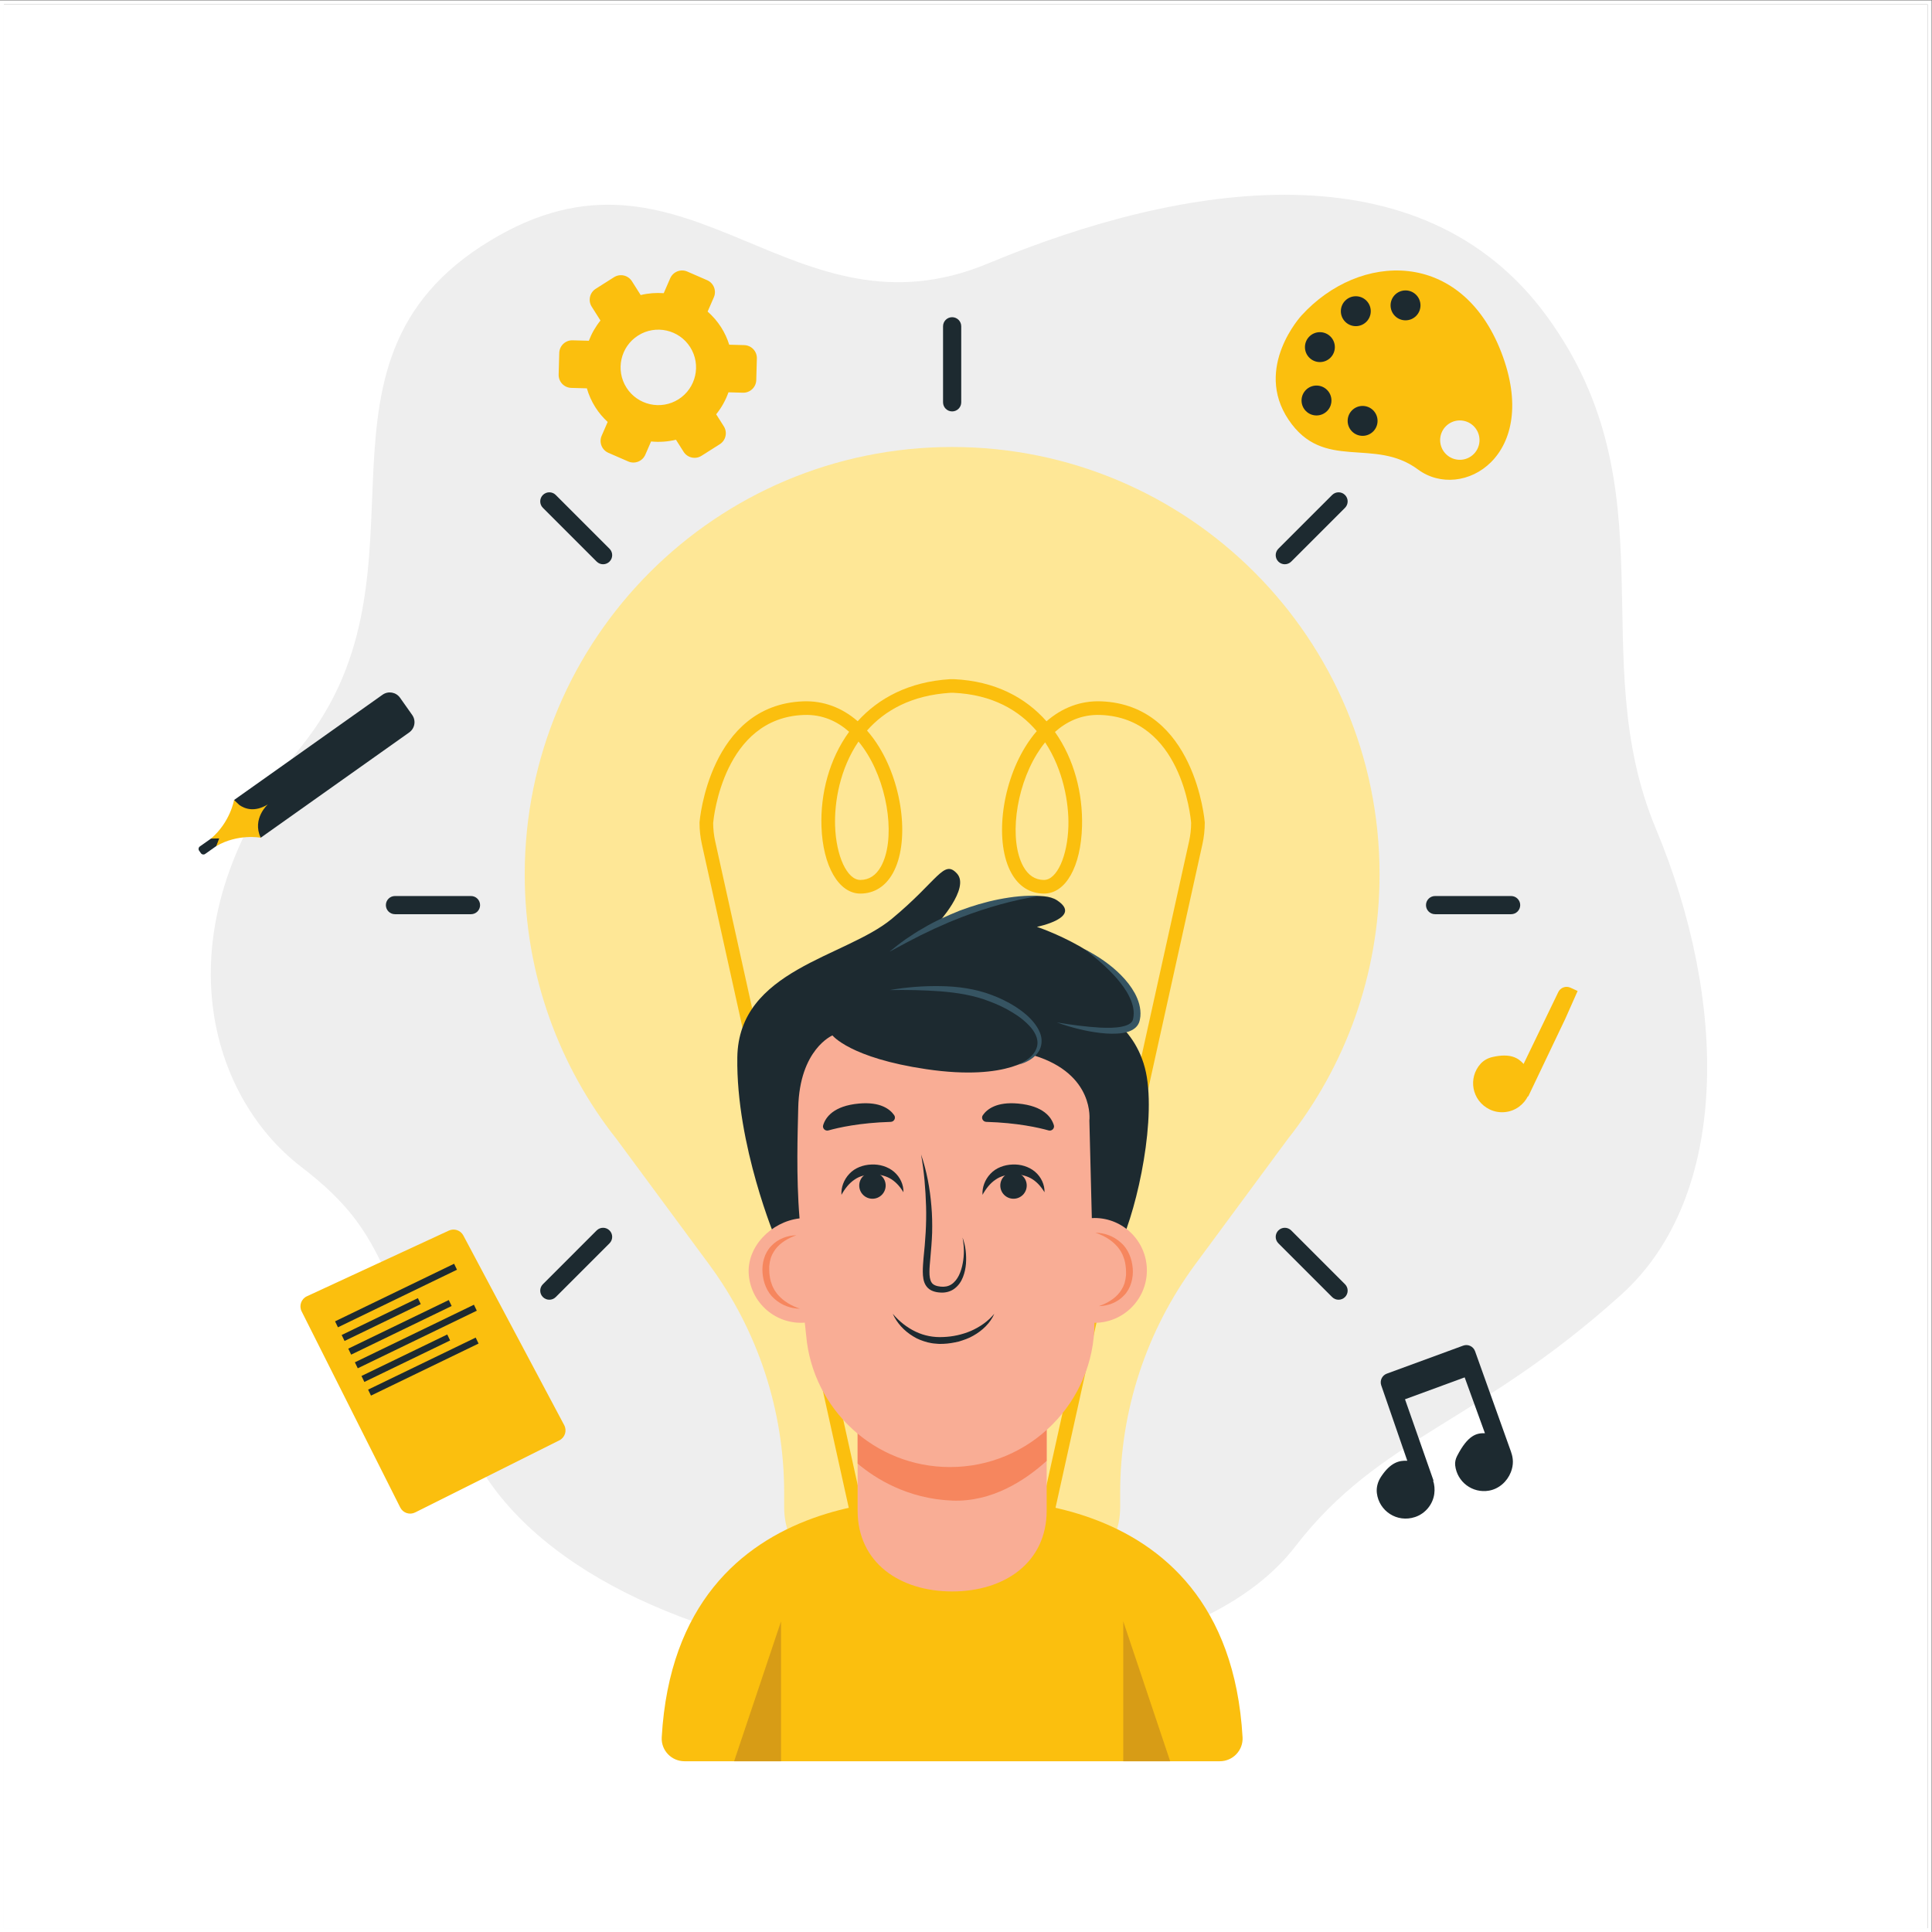 <?xml version="1.0" encoding="UTF-8" standalone="no"?>
<!-- Created with Inkscape (http://www.inkscape.org/) -->

<svg
   version="1.1"
   id="svg2"
   width="668"
   height="668"
   viewBox="0 0 668 668"
   sodipodi:docname="about.eps"
   xmlns:inkscape="http://www.inkscape.org/namespaces/inkscape"
   xmlns:sodipodi="http://sodipodi.sourceforge.net/DTD/sodipodi-0.dtd"
   xmlns="http://www.w3.org/2000/svg"
   xmlns:svg="http://www.w3.org/2000/svg">
  <rect x="0" y="0" width="668" height="668" fill="#808080" stroke="none"/>
  <defs
     id="defs6" />
  <sodipodi:namedview
     id="namedview4"
     pagecolor="#ffffff"
     bordercolor="#000000"
     borderopacity="0.25"
     inkscape:showpageshadow="2"
     inkscape:pageopacity="0.0"
     inkscape:pagecheckerboard="0"
     inkscape:deskcolor="#d1d1d1" />
  <g
     id="g8"
     inkscape:groupmode="layer"
     inkscape:label="ink_ext_XXXXXX"
     transform="matrix(1.333,0,0,-1.333,0,668)">
    <g
       id="g10"
       transform="scale(0.1)">
      <path
         d="M 10,10 H 5000 V 5000 H 10 Z"
         style="fill:#ffffff;fill-opacity:1;fill-rule:nonzero;stroke:none"
         id="path12" />
      <path
         d="M 5010,0 H 0 V 5010 H 5010 V 5 0 m -5,5 V 5 10 5 M 10,5000 V 10 H 5000 V 5000 H 10"
         style="fill:#ffffff;fill-opacity:1;fill-rule:nonzero;stroke:none"
         id="path14" />
      <path
         d="m 1236.23,1220.71 c -266.625,479.1 -211.37,577.19 -455.25,764.16 -243.878,186.98 -373.953,625.97 0,1089.34 373.95,463.38 -45.765,1014.05 516.29,1327.85 495.06,276.4 758.85,-285.44 1265.83,-74.08 506.98,211.37 1124.82,308.92 1450,-138.2 325.17,-447.11 94.85,-880.62 281.83,-1327.73 186.97,-447.13 194.18,-952.62 -89.42,-1208.64 -372.46,-336.23 -626.13,-368.48 -845.46,-653 -380.23,-493.238 -1790.52,-378.64 -2123.82,220.3"
         style="fill:#eeeeee;fill-opacity:1;fill-rule:nonzero;stroke:none"
         id="path16" />
      <path
         d="m 2652.01,580.941 h -364.65 c -89.03,0 -161.2,72.18 -161.2,161.2 v 468.229 h 687.05 V 742.141 c 0,-89.02 -72.17,-161.2 -161.2,-161.2"
         style="fill:#365462;fill-opacity:1;fill-rule:nonzero;stroke:none"
         id="path18" />
      <path
         d="m 2126.16,826.039 h 687.05 v 35.371 h -687.05 v -35.371"
         style="fill:#1d2a30;fill-opacity:1;fill-rule:nonzero;stroke:none"
         id="path20" />
      <path
         d="m 2126.16,767.25 v -25.109 c 0,-3.469 0.3,-6.86 0.52,-10.27 h 686.02 c 0.21,3.41 0.51,6.801 0.51,10.27 v 25.109 h -687.05"
         style="fill:#1d2a30;fill-opacity:1;fill-rule:nonzero;stroke:none"
         id="path22" />
      <path
         d="m 2774.68,637.711 c 9.09,10.668 16.74,22.559 22.82,35.371 h -655.63 c 6.09,-12.812 13.73,-24.703 22.83,-35.371 h 609.98"
         style="fill:#1d2a30;fill-opacity:1;fill-rule:nonzero;stroke:none"
         id="path24" />
      <path
         d="m 3578.33,2743.19 c 0,612.28 -496.36,1108.64 -1108.64,1108.64 -612.29,0 -1108.65,-496.36 -1108.65,-1108.64 0,-259.86 89.44,-498.81 239.17,-687.82 l 238.77,-323.34 c 126.65,-171.5 194.98,-379.08 194.98,-592.27 v -38.12 C 2033.96,989.73 2124.68,899 2236.6,899 h 256.75 40.15 169.36 c 111.92,0 202.64,90.73 202.64,202.64 v 38.11 c 0,213.2 68.34,420.78 194.98,592.28 l 238.78,323.34 -0.07,0.02 c 149.71,189.01 239.14,427.95 239.14,687.8"
         style="fill:#fee796;fill-opacity:1;fill-rule:nonzero;stroke:none"
         id="path26" />
      <path
         d="m 2771.22,2868.93 c -2.07,-78.64 -29.9,-140.09 -63.39,-140.09 h -0.18 c -22.66,0.15 -40.6,11.9 -53.35,34.9 -37.06,66.81 -20.98,200.33 35.1,291.57 6.14,9.98 13.27,20.33 21.47,30.45 47.3,-71.72 61.9,-158.08 60.35,-216.83 z m -521.24,186.38 c 56.08,-91.24 72.16,-224.76 35.1,-291.57 -12.76,-23 -30.7,-34.75 -53.35,-34.9 h -0.19 c -34.02,0 -62.74,61.26 -65.44,139.67 -2.15,62.58 12.41,148.63 60.69,219.34 8.92,-10.77 16.63,-21.87 23.19,-32.54 z M 2657.04,899 h 36.23 l 425.58,1922.5 c 4.05,18.34 6.1,37.14 6.1,55.88 l -0.05,1.32 c -0.23,3.04 -25.5,304.19 -268.94,313.42 -52.03,1.99 -100.56,-16.06 -141.5,-51.82 -54.34,61.68 -133.64,104.42 -240.43,109.31 l -9.78,-0.03 c -106.11,-6.58 -185.13,-48.84 -239.58,-109.07 -40.88,35.62 -89.28,53.5 -141.26,51.61 -243.44,-9.23 -268.71,-310.38 -268.94,-313.42 l -0.05,-1.32 c 0,-18.77 2.06,-37.57 6.12,-55.88 L 2246.1,899 h 36.22 l -427.25,1930.15 c -3.44,15.57 -5.22,31.55 -5.27,47.51 1.28,14.25 27.55,272.25 234.95,280.11 49.51,1.97 88.27,-17.48 117.72,-43.63 -51.84,-71.25 -74.65,-160.93 -71.72,-245.85 3.53,-102.46 44.94,-173.83 100.77,-173.83 h 0.46 c 35.84,0.25 64.9,18.62 84.04,53.12 43.22,77.93 27.11,224.73 -35.91,327.25 -9.61,15.63 -20.04,29.82 -31.2,42.49 46.28,52.43 115.53,91.64 216.43,97.91 l 7.88,0.02 c 100.87,-4.63 169.9,-45.29 215.91,-99.45 -10.65,-12.29 -20.63,-25.96 -29.86,-40.97 -63.02,-102.52 -79.13,-249.32 -35.92,-327.25 19.14,-34.5 48.2,-52.87 84.04,-53.12 56.7,-0.65 96.42,69.75 99.19,174.54 2.25,84.8 -20.17,173.85 -70.25,244.63 29.51,26.39 68.36,46.06 118.29,44.14 208.72,-7.91 233.47,-262.04 234.95,-280.07 -0.04,-15.96 -1.82,-31.95 -5.27,-47.55 L 2657.04,899"
         style="fill:#fbbf0e;fill-opacity:1;fill-rule:nonzero;stroke:none"
         id="path28" />
      <path
         d="m 2469.69,3944.12 c -13.02,0 -23.59,10.56 -23.59,23.58 v 197.22 c 0,13.03 10.57,23.58 23.59,23.58 13.02,0 23.58,-10.55 23.58,-23.58 V 3967.7 c 0,-13.02 -10.56,-23.58 -23.58,-23.58"
         style="fill:#1d2a30;fill-opacity:1;fill-rule:nonzero;stroke:none"
         id="path30" />
      <path
         d="m 3919.54,2639.98 h -197.22 c -13.02,0 -23.58,10.56 -23.58,23.58 0,13.02 10.56,23.58 23.58,23.58 h 197.22 c 13.02,0 23.59,-10.56 23.59,-23.58 0,-13.02 -10.57,-23.58 -23.59,-23.58"
         style="fill:#1d2a30;fill-opacity:1;fill-rule:nonzero;stroke:none"
         id="path32" />
      <path
         d="m 1221.67,2639.98 h -197.22 c -13.02,0 -23.58,10.56 -23.58,23.58 0,13.02 10.56,23.58 23.58,23.58 h 197.22 c 13.02,0 23.57,-10.56 23.57,-23.58 0,-13.02 -10.55,-23.58 -23.57,-23.58"
         style="fill:#1d2a30;fill-opacity:1;fill-rule:nonzero;stroke:none"
         id="path34" />
      <path
         d="m 3471.98,1639.99 c -6.02,0 -12.06,2.3 -16.67,6.91 l -139.46,139.46 c -9.21,9.22 -9.21,24.14 0,33.35 9.22,9.21 24.14,9.21 33.35,0 l 139.46,-139.47 c 9.21,-9.2 9.21,-24.13 0,-33.34 -4.61,-4.61 -10.64,-6.91 -16.68,-6.91"
         style="fill:#1d2a30;fill-opacity:1;fill-rule:nonzero;stroke:none"
         id="path36" />
      <path
         d="m 1564.3,3547.68 c -6.04,0 -12.07,2.31 -16.68,6.91 l -139.45,139.45 c -9.21,9.21 -9.21,24.14 0,33.35 9.2,9.21 24.15,9.21 33.35,0 l 139.45,-139.45 c 9.21,-9.21 9.21,-24.15 0,-33.35 -4.6,-4.6 -10.64,-6.91 -16.67,-6.91"
         style="fill:#1d2a30;fill-opacity:1;fill-rule:nonzero;stroke:none"
         id="path38" />
      <path
         d="m 3332.53,3547.68 c -6.04,0 -12.07,2.31 -16.68,6.91 -9.21,9.2 -9.21,24.14 0,33.35 l 139.46,139.45 c 9.21,9.21 24.13,9.21 33.35,0 9.21,-9.21 9.21,-24.14 0,-33.35 L 3349.2,3554.59 c -4.6,-4.6 -10.64,-6.91 -16.67,-6.91"
         style="fill:#1d2a30;fill-opacity:1;fill-rule:nonzero;stroke:none"
         id="path40" />
      <path
         d="m 1424.84,1639.99 c -6.03,0 -12.06,2.3 -16.67,6.91 -9.21,9.21 -9.21,24.14 0,33.34 l 139.45,139.47 c 9.21,9.21 24.14,9.21 33.35,0 9.21,-9.21 9.21,-24.13 0,-33.35 L 1441.52,1646.9 c -4.6,-4.61 -10.64,-6.91 -16.68,-6.91"
         style="fill:#1d2a30;fill-opacity:1;fill-rule:nonzero;stroke:none"
         id="path42" />
      <path
         d="m 2469.69,1119 c 0,0 -713.33,82.17 -753.29,-613.93 -1.94,-33.738 25.13,-62.148 58.92,-62.148 h 694.37 694.36 c 33.79,0 60.86,28.41 58.93,62.148 -39.97,696.1 -753.29,613.93 -753.29,613.93"
         style="fill:#fbbf0e;fill-opacity:1;fill-rule:nonzero;stroke:none"
         id="path44" />
      <path
         d="M 2025.89,442.922 V 805.879 L 1904.18,442.922 Z"
         style="fill:#d79c16;fill-opacity:1;fill-rule:nonzero;stroke:none"
         id="path46" />
      <path
         d="M 2913.49,442.922 V 805.879 L 3035.2,442.922 Z"
         style="fill:#d79c16;fill-opacity:1;fill-rule:nonzero;stroke:none"
         id="path48" />
      <path
         d="m 2224.51,1557.41 v -464.28 c 0,-135.411 109.77,-209.798 245.18,-209.798 135.41,0 245.17,74.387 245.17,209.798 v 464.28 h -490.35"
         style="fill:#f9ad95;fill-opacity:1;fill-rule:nonzero;stroke:none"
         id="path50" />
      <path
         d="m 2714.86,1357.88 -490.35,-14.11 v -128.84 c 46.07,-38.73 129.24,-91.25 245.18,-95.93 103.03,-4.15 189.04,52.13 245.17,102.99 v 135.89"
         style="fill:#f6865e;fill-opacity:1;fill-rule:nonzero;stroke:none"
         id="path52" />
      <path
         d="m 2012.63,1795.55 c 0,0 -103.61,245.21 -100.16,473.16 3.45,227.95 279.75,259.03 400.63,359.19 120.88,100.15 134.7,155.41 169.23,117.42 34.55,-37.99 -51.8,-131.24 -51.8,-131.24 0,0 241.76,107.07 310.84,62.17 69.07,-44.9 -51.81,-69.08 -51.81,-69.08 0,0 207.22,-68.16 252.12,-191.22 44.89,-123.07 -120.88,-60.9 -120.88,-60.9 l 13.81,44.9 c 0,0 117.98,-44.9 140.16,-183.05 22.16,-138.15 -33.09,-370.37 -77.99,-451.12 -44.9,-80.75 -483.52,-115.28 -483.52,-115.28 l -400.63,145.05"
         style="fill:#1d2a30;fill-opacity:1;fill-rule:nonzero;stroke:none"
         id="path54" />
      <path
         d="m 2838.82,1851.98 c -2.31,0 -4.54,-0.23 -6.82,-0.34 l -6.36,253.3 c 0,0 15.03,120.06 -143.96,168.73 0,0 -61.1,-67.85 -279.05,-35.69 -197.94,29.2 -243.37,87.61 -243.37,87.61 0,0 -85.55,-35.7 -88.8,-188.2 -1.35,-63.43 -5.71,-176.27 3.41,-286.44 -72.9,-8.42 -138.08,-73.32 -131.6,-146.87 6.54,-74.07 71.33,-128.91 145.23,-123.55 2.21,-21.25 3.57,-33.8 3.57,-33.8 h 0.01 c 17.15,-191.02 177.58,-340.75 373.07,-340.75 206.73,0 374.35,167.44 374.65,374.11 l 0.02,-0.01 c 75.08,0 135.95,60.87 135.95,135.96 0,75.07 -60.87,135.94 -135.95,135.94"
         style="fill:#f9ad95;fill-opacity:1;fill-rule:nonzero;stroke:none"
         id="path56" />
      <path
         d="m 2640.65,2249.59 c 10.21,4.31 19.78,9.93 28.23,16.61 8.38,6.76 15.41,15.11 19.04,24.55 3.88,9.27 4.02,19.75 1.15,29.08 -2.93,9.47 -8.44,18.33 -15.16,26.26 -13.6,15.83 -30.82,29 -49.25,39.92 -18.3,11.22 -38,20.28 -58.2,27.87 -40.4,15.81 -83.29,22.53 -127.06,26.04 -43.72,3.17 -87.88,4.14 -132.2,3.24 43.73,7.52 88.22,11.06 132.86,10.26 44.43,-0.67 90.2,-6.88 132.57,-23.05 21.18,-7.95 41.67,-17.89 60.93,-30.02 18.98,-12.48 37.33,-26.76 51.32,-45.63 6.92,-9.39 12.9,-19.99 15.59,-31.99 2.57,-12.06 1.11,-24.95 -4.54,-35.7 -5.76,-10.7 -14.69,-18.72 -24.29,-24.71 -9.62,-6.04 -20.15,-10.28 -30.99,-12.73"
         style="fill:#365462;fill-opacity:1;fill-rule:nonzero;stroke:none"
         id="path58" />
      <path
         d="m 2741.04,2359.24 c 37.89,-6.2 75.84,-11.35 113.46,-13.5 18.74,-0.63 37.71,-1.03 55.17,2.57 8.57,1.8 17.04,4.44 22.59,9.01 2.82,2.22 4.7,4.81 5.85,7.72 0.52,1.3 0.93,3.26 1.37,5.4 0.37,2.04 0.68,4.12 0.84,6.2 1.77,16.79 -3.49,34.38 -11.57,50.47 -7.97,16.32 -19.2,31.26 -31.24,45.53 -24.65,28.2 -53.71,53.1 -84.13,76.52 34.08,-17.65 66.66,-39.27 94.24,-67.18 13.85,-13.85 26.2,-29.51 35.96,-47.18 9.46,-17.63 16.16,-38.18 14.35,-59.79 -0.24,-2.67 -0.67,-5.34 -1.2,-7.99 -0.56,-2.55 -1.11,-5.28 -2.36,-8.44 -2.42,-5.98 -6.63,-11.19 -11.38,-14.8 -9.63,-7.34 -20.21,-10.14 -30.28,-11.92 -20.33,-3.07 -40,-2.14 -59.34,0.14 -38.66,4.57 -76.09,14.39 -112.33,27.24"
         style="fill:#365462;fill-opacity:1;fill-rule:nonzero;stroke:none"
         id="path60" />
      <path
         d="m 2696.35,2687.17 c -34.81,-4.89 -68.68,-12.81 -102.16,-21.91 -33.39,-9.38 -66.35,-20.07 -98.66,-32.55 -16.03,-6.52 -32.34,-12.46 -48.02,-19.85 l -23.83,-10.45 c -7.76,-3.87 -15.59,-7.62 -23.46,-11.31 -15.85,-7.17 -30.97,-15.79 -46.64,-23.53 -15.53,-7.99 -30.54,-16.91 -46.38,-24.75 13.62,11.08 27.46,22.02 41.87,32.17 14.75,9.56 29.12,19.94 44.67,28.29 30.27,18.26 62.7,32.62 95.45,45.93 33.13,12.42 67.13,22.65 101.85,29.43 34.65,6.73 70.09,10.96 105.31,8.53"
         style="fill:#365462;fill-opacity:1;fill-rule:nonzero;stroke:none"
         id="path62" />
      <path
         d="m 2297.25,1936.21 c 0,-18.92 -15.35,-34.27 -34.28,-34.27 -18.93,0 -34.27,15.35 -34.27,34.27 0,18.94 15.34,34.28 34.27,34.28 18.93,0 34.28,-15.34 34.28,-34.28"
         style="fill:#1d2a30;fill-opacity:1;fill-rule:nonzero;stroke:none"
         id="path64" />
      <path
         d="m 2663.14,1936.21 c 0,-18.92 -15.35,-34.27 -34.27,-34.27 -18.94,0 -34.28,15.35 -34.28,34.27 0,18.94 15.34,34.28 34.28,34.28 18.92,0 34.27,-15.34 34.27,-34.28"
         style="fill:#1d2a30;fill-opacity:1;fill-rule:nonzero;stroke:none"
         id="path66" />
      <path
         d="m 2182.58,1912.09 c -1.23,19.21 6.1,39.4 20.63,54.64 14.39,15.72 36.57,23.28 56.99,23.96 20.29,1.07 42.48,-5.03 58.68,-18.79 16.12,-13.75 25.09,-33.86 24.48,-53.11 -9.83,16.3 -22.04,29.15 -36.18,36.61 -14.08,7.42 -29.7,10.28 -46.12,9.58 -16.08,-0.76 -31.51,-4.17 -44.64,-13.49 -13.43,-8.88 -24.64,-22.75 -33.84,-39.4"
         style="fill:#1d2a30;fill-opacity:1;fill-rule:nonzero;stroke:none"
         id="path68" />
      <path
         d="m 2548.47,1912.09 c -1.23,19.21 6.1,39.4 20.63,54.64 14.4,15.72 36.57,23.28 56.99,23.96 20.3,1.07 42.47,-5.03 58.68,-18.79 16.12,-13.75 25.09,-33.86 24.49,-53.11 -9.84,16.3 -22.04,29.15 -36.19,36.61 -14.08,7.42 -29.7,10.28 -46.12,9.58 -16.08,-0.76 -31.51,-4.17 -44.64,-13.49 -13.42,-8.88 -24.64,-22.75 -33.84,-39.4"
         style="fill:#1d2a30;fill-opacity:1;fill-rule:nonzero;stroke:none"
         id="path70" />
      <path
         d="m 2389.09,2016.73 c 14.72,-43.13 23.09,-88.45 26.79,-134.07 2.01,-22.83 2.44,-45.79 1.91,-68.76 -0.71,-22.94 -2.84,-45.79 -4.81,-68.28 -1.04,-11.21 -2.13,-22.41 -2.15,-33.14 -0.1,-10.65 1.1,-21.28 5.57,-27.84 4.08,-6.66 13.45,-9.75 23.83,-10.7 9.97,-0.99 19.67,0.62 27.81,6.06 16.5,10.92 25.14,32.96 29.08,54.29 4.22,21.75 3.89,44.58 -0.44,66.86 8.13,-21.36 10.41,-44.79 8.86,-68 -1.03,-11.61 -3.38,-23.26 -7.83,-34.49 -4.31,-11.19 -11.43,-22.02 -21.88,-29.82 -10.38,-7.99 -24.24,-11.23 -36.8,-10.21 -6.11,0.32 -12.5,1.29 -18.92,3.64 -6.39,2.25 -12.91,6.63 -17.22,12.68 -4.41,5.96 -6.61,12.73 -7.76,19.02 -1.17,6.35 -1.48,12.47 -1.55,18.44 -0.1,11.96 0.9,23.4 1.81,34.79 4.78,45.24 8.02,89.66 6.68,134.72 -1.37,44.94 -4.97,90.04 -12.98,134.81"
         style="fill:#1d2a30;fill-opacity:1;fill-rule:nonzero;stroke:none"
         id="path72" />
      <path
         d="m 2315.62,1603.6 c 16.79,-19.93 37.09,-35.83 59.38,-46.44 22.28,-10.7 46.79,-15.18 71.22,-13.93 24.71,0.83 49.38,6.17 72.2,15.86 22.62,10.01 44.01,24.33 60.59,44.51 -10.36,-24.3 -31.05,-43.72 -54.47,-56.87 -11.69,-6.94 -24.63,-11.15 -37.54,-15.18 -13.19,-3.08 -26.39,-5.45 -40.03,-5.97 l -10.25,-0.18 c -3.41,0.03 -6.83,0.52 -10.24,0.77 -6.85,0.36 -13.59,1.74 -20.29,3.25 -13.19,3.6 -26.26,8.24 -37.72,15.64 -23.23,14.01 -42.19,34.55 -52.85,58.54"
         style="fill:#1d2a30;fill-opacity:1;fill-rule:nonzero;stroke:none"
         id="path74" />
      <path
         d="m 2148.75,2079.12 c 25.59,7.21 80.99,19.82 161.59,22.21 8.86,0.26 14.03,10.14 8.95,17.41 -10.8,15.47 -35.63,35.13 -91.2,30.12 -66.45,-6 -86.83,-36.03 -92.96,-56.16 -2.52,-8.25 5.33,-15.9 13.62,-13.58"
         style="fill:#1d2a30;fill-opacity:1;fill-rule:nonzero;stroke:none"
         id="path76" />
      <path
         d="m 2719.87,2079.12 c -25.58,7.21 -80.98,19.82 -161.58,22.21 -8.87,0.26 -14.03,10.14 -8.95,17.41 10.8,15.47 35.62,35.13 91.2,30.12 66.44,-6 86.82,-36.03 92.96,-56.16 2.52,-8.25 -5.34,-15.9 -13.63,-13.58"
         style="fill:#1d2a30;fill-opacity:1;fill-rule:nonzero;stroke:none"
         id="path78" />
      <path
         d="m 2074.8,1616.76 c -23.46,0.19 -47.66,8.86 -66.14,25.72 -19.21,16.5 -28.85,42.26 -30.77,66.73 -2.05,24.4 4.66,51.77 22.51,70.14 17.37,18.56 41.93,27.5 65.3,27.83 -22.03,-7.55 -42.09,-19.65 -54.78,-36.77 -6.04,-8.64 -11.21,-17.87 -13.09,-28.3 -1.69,-4.94 -1.6,-10.42 -2.56,-15.58 0.05,-5.35 -0.16,-10.73 0.25,-16.07 0.94,-10.69 2.52,-21.42 6.66,-31.14 1.46,-5.16 4.39,-9.58 6.73,-14.35 3.09,-4.3 5.84,-8.9 9.53,-12.83 14.2,-16.21 34.23,-27.98 56.36,-35.38"
         style="fill:#f6865e;fill-opacity:1;fill-rule:nonzero;stroke:none"
         id="path80" />
      <path
         d="m 2841.18,1813.83 c 23.46,-0.2 47.66,-8.87 66.14,-25.72 19.21,-16.51 28.85,-42.26 30.78,-66.73 2.04,-24.41 -4.67,-51.77 -22.51,-70.14 -17.39,-18.56 -41.95,-27.5 -65.32,-27.83 22.04,7.55 42.1,19.65 54.79,36.77 6.03,8.64 11.21,17.87 13.09,28.3 1.69,4.94 1.61,10.42 2.55,15.57 -0.04,5.35 0.17,10.74 -0.24,16.08 -0.94,10.69 -2.51,21.41 -6.65,31.14 -1.47,5.16 -4.4,9.58 -6.74,14.35 -3.09,4.29 -5.83,8.89 -9.53,12.83 -14.2,16.21 -34.22,27.98 -56.36,35.38"
         style="fill:#f6865e;fill-opacity:1;fill-rule:nonzero;stroke:none"
         id="path82" />
      <path
         d="m 3919.6,1244.37 0.12,0.04 -93.71,262.08 c -4.49,12.53 -18.32,19.02 -30.81,14.43 l -198.12,-72.69 c -12.26,-4.49 -18.65,-17.97 -14.39,-30.31 l 67.58,-195.64 c -21.05,1.21 -43.59,-4.21 -68.29,-41.69 -8.24,-12.52 -12.45,-27.39 -10.64,-42.27 5.6,-46.17 52.12,-77.63 99.13,-61.97 26.34,8.77 46.01,32.46 49.77,59.97 1.66,12.22 0.46,23.79 -2.94,34.29 l 0.95,0.32 -73.93,210.85 154.76,56.79 52.58,-144.87 c -21.47,0.71 -44.11,-4.4 -72.25,-59.08 -3.82,-7.43 -5.87,-15.85 -4.96,-24.15 4.75,-42.83 44.64,-73.24 87.77,-65.68 25.76,4.52 47.03,23.5 56.62,47.84 7.65,19.46 6.23,36.67 0.76,51.74"
         style="fill:#1d2a30;fill-opacity:1;fill-rule:nonzero;stroke:none"
         id="path84" />
      <path
         d="m 3963.06,2167.7 0.9,-0.43 96.2,201.66 31.91,71.9 -18.56,8.53 c -11.86,5.45 -25.9,0.4 -31.59,-11.35 l -89.98,-186.41 h -0.01 c -14.37,16.05 -34.73,28.26 -80.68,17.95 -11.79,-2.65 -22.85,-8.63 -30.93,-17.61 -32.93,-36.56 -23.04,-95.17 23.08,-118.08 24.86,-12.34 55.52,-9.41 77.57,7.45 9.79,7.49 17.1,16.55 22.09,26.39"
         style="fill:#fbbf0e;fill-opacity:1;fill-rule:nonzero;stroke:none"
         id="path86" />
      <path
         d="m 1759.95,3975.59 c -45.61,-28.9 -106.21,-15.29 -135.1,30.32 -28.88,45.61 -15.28,106.21 30.33,135.1 45.61,28.89 106.22,15.28 135.1,-30.32 28.89,-45.61 15.28,-106.22 -30.33,-135.1 z m 170.51,140.49 -39,1.09 c -4.9,15.33 -11.58,30.34 -20.59,44.56 -10.01,15.81 -22.04,29.54 -35.41,41.35 l 16.15,37.09 c 7.42,17.05 -0.38,36.88 -17.43,44.31 l -51.47,22.41 c -17.04,7.42 -36.88,-0.39 -44.31,-17.44 l -16.82,-38.65 c -19.89,1.47 -40.03,-0.06 -59.78,-4.86 l -22.71,35.85 c -9.95,15.71 -30.75,20.38 -46.46,10.43 l -47.42,-30.03 c -15.71,-9.96 -20.38,-30.75 -10.42,-46.46 l 22.7,-35.85 c -12.9,-15.96 -22.96,-33.7 -30.14,-52.5 l -42.14,1.17 c -18.59,0.53 -34.08,-14.12 -34.6,-32.71 l -1.57,-56.11 c -0.52,-18.58 14.12,-34.07 32.71,-34.59 l 40.45,-1.14 c 4.95,-16.94 12.16,-33.5 22.07,-49.13 9.11,-14.39 19.96,-26.98 31.9,-38.06 l -15.56,-35.77 c -7.43,-17.04 0.38,-36.88 17.42,-44.3 l 51.47,-22.41 c 17.05,-7.42 36.89,0.38 44.31,17.43 l 14.98,34.41 c 21.42,-2.11 43.22,-0.69 64.55,4.49 l 19.79,-31.24 c 9.95,-15.7 30.74,-20.37 46.45,-10.43 l 47.42,30.04 c 15.71,9.95 20.38,30.75 10.43,46.46 l -19.78,31.23 c 13.92,17.23 24.6,36.52 31.85,56.99 l 37.51,-1.05 c 18.58,-0.52 34.07,14.12 34.6,32.71 l 1.57,56.11 c 0.52,18.59 -14.13,34.08 -32.72,34.6"
         style="fill:#fbbf0e;fill-opacity:1;fill-rule:nonzero;stroke:none"
         id="path88" />
      <path
         d="m 1061.38,3111.43 -385.181,-273.1 -69.113,97.83 385.176,273.09 c 14.658,10.36 34.958,6.87 45.318,-7.79 l 31.59,-44.72 c 10.36,-14.66 6.87,-34.95 -7.79,-45.31"
         style="fill:#1d2a30;fill-opacity:1;fill-rule:nonzero;stroke:none"
         id="path90" />
      <path
         d="m 621.117,2923.03 -14.031,13.13 c 0,0 -9.598,-57.23 -59.867,-100.08 l 6.875,-9.72 6.867,-9.72 c 57.176,33.07 115.238,21.69 115.238,21.69 -23.086,49.63 18.465,86.38 18.465,86.38 -33.91,-20.68 -59.082,-11.72 -73.547,-1.68"
         style="fill:#fbbf0e;fill-opacity:1;fill-rule:nonzero;stroke:none"
         id="path92" />
      <path
         d="m 547.219,2836.08 21.316,0.49 -7.574,-19.93 -28.926,-20.44 c -3.512,-2.48 -8.367,-1.65 -10.847,1.87 l -4.762,6.73 c -2.481,3.51 -1.645,8.37 1.871,10.85 l 28.922,20.43"
         style="fill:#1d2a30;fill-opacity:1;fill-rule:nonzero;stroke:none"
         id="path94" />
      <path
         d="m 3744.7,3840.4 c -16.17,23.11 -10.55,54.94 12.56,71.1 23.1,16.17 54.94,10.54 71.1,-12.56 16.17,-23.11 10.54,-54.94 -12.57,-71.11 -23.09,-16.16 -54.93,-10.54 -71.09,12.57 z m 149.53,256.65 c -103.5,269.06 -367.34,261.43 -518.29,96.01 0,0 -124.78,-134.65 -33.75,-270.36 91.02,-135.71 221.55,-44.39 335.63,-129.08 114.08,-84.69 319.9,34.38 216.41,303.43"
         style="fill:#fbbf0e;fill-opacity:1;fill-rule:nonzero;stroke:none"
         id="path96" />
      <path
         d="m 3573.13,3919.54 c 0,-21.42 -17.36,-38.78 -38.77,-38.78 -21.43,0 -38.79,17.36 -38.79,38.78 0,21.42 17.36,38.79 38.79,38.79 21.41,0 38.77,-17.37 38.77,-38.79"
         style="fill:#1d2a30;fill-opacity:1;fill-rule:nonzero;stroke:none"
         id="path98" />
      <path
         d="m 3453.54,3972.42 c 0,-21.42 -17.37,-38.79 -38.78,-38.79 -21.42,0 -38.78,17.37 -38.78,38.79 0,21.41 17.36,38.78 38.78,38.78 21.41,0 38.78,-17.37 38.78,-38.78"
         style="fill:#1d2a30;fill-opacity:1;fill-rule:nonzero;stroke:none"
         id="path100" />
      <path
         d="m 3462.35,4110.89 c 0,-21.41 -17.36,-38.78 -38.79,-38.78 -21.41,0 -38.77,17.37 -38.77,38.78 0,21.42 17.36,38.79 38.77,38.79 21.43,0 38.79,-17.37 38.79,-38.79"
         style="fill:#1d2a30;fill-opacity:1;fill-rule:nonzero;stroke:none"
         id="path102" />
      <path
         d="m 3555.51,4204.05 c 0,-21.42 -17.37,-38.78 -38.78,-38.78 -21.42,0 -38.79,17.36 -38.79,38.78 0,21.42 17.37,38.79 38.79,38.79 21.41,0 38.78,-17.37 38.78,-38.79"
         style="fill:#1d2a30;fill-opacity:1;fill-rule:nonzero;stroke:none"
         id="path104" />
      <path
         d="m 3684.46,4219.16 c 0,-21.42 -17.36,-38.78 -38.78,-38.78 -21.42,0 -38.79,17.36 -38.79,38.78 0,21.42 17.37,38.78 38.79,38.78 21.42,0 38.78,-17.36 38.78,-38.78"
         style="fill:#1d2a30;fill-opacity:1;fill-rule:nonzero;stroke:none"
         id="path106" />
      <path
         d="M 1164.24,1819.32 795.996,1648.94 c -14.773,-6.84 -20.957,-24.55 -13.641,-39.1 l 255.795,-508.76 c 7.14,-14.2 24.42,-19.93 38.63,-12.83 l 374.13,187.06 c 14.49,7.25 20.15,25 12.55,39.31 l -261.68,492.08 c -7.19,13.51 -23.66,19.04 -37.54,12.62"
         style="fill:#fbbf0e;fill-opacity:1;fill-rule:nonzero;stroke:none"
         id="path108" />
      <path
         d="m 1185.33,1717.82 -308.767,-149.36 -7.485,15.48 308.762,149.36 7.49,-15.48"
         style="fill:#1d2a30;fill-opacity:1;fill-rule:nonzero;stroke:none"
         id="path110" />
      <path
         d="m 1091.38,1628.66 -197.681,-95.63 -7.484,15.48 197.685,95.63 7.48,-15.48"
         style="fill:#1d2a30;fill-opacity:1;fill-rule:nonzero;stroke:none"
         id="path112" />
      <path
         d="m 1171.49,1623.7 -260.65,-126.1 -7.488,15.49 260.658,126.09 7.48,-15.48"
         style="fill:#1d2a30;fill-opacity:1;fill-rule:nonzero;stroke:none"
         id="path114" />
      <path
         d="m 1236.74,1611.54 -308.76,-149.36 -7.492,15.48 308.762,149.36 7.49,-15.48"
         style="fill:#1d2a30;fill-opacity:1;fill-rule:nonzero;stroke:none"
         id="path116" />
      <path
         d="m 1167.56,1534.37 -222.443,-107.62 -7.488,15.48 222.441,107.61 7.49,-15.47"
         style="fill:#1d2a30;fill-opacity:1;fill-rule:nonzero;stroke:none"
         id="path118" />
      <path
         d="m 1241.31,1526.32 -279.052,-134.99 -7.492,15.48 279.054,134.99 7.49,-15.48"
         style="fill:#1d2a30;fill-opacity:1;fill-rule:nonzero;stroke:none"
         id="path120" />
    </g>
  </g>
</svg>
